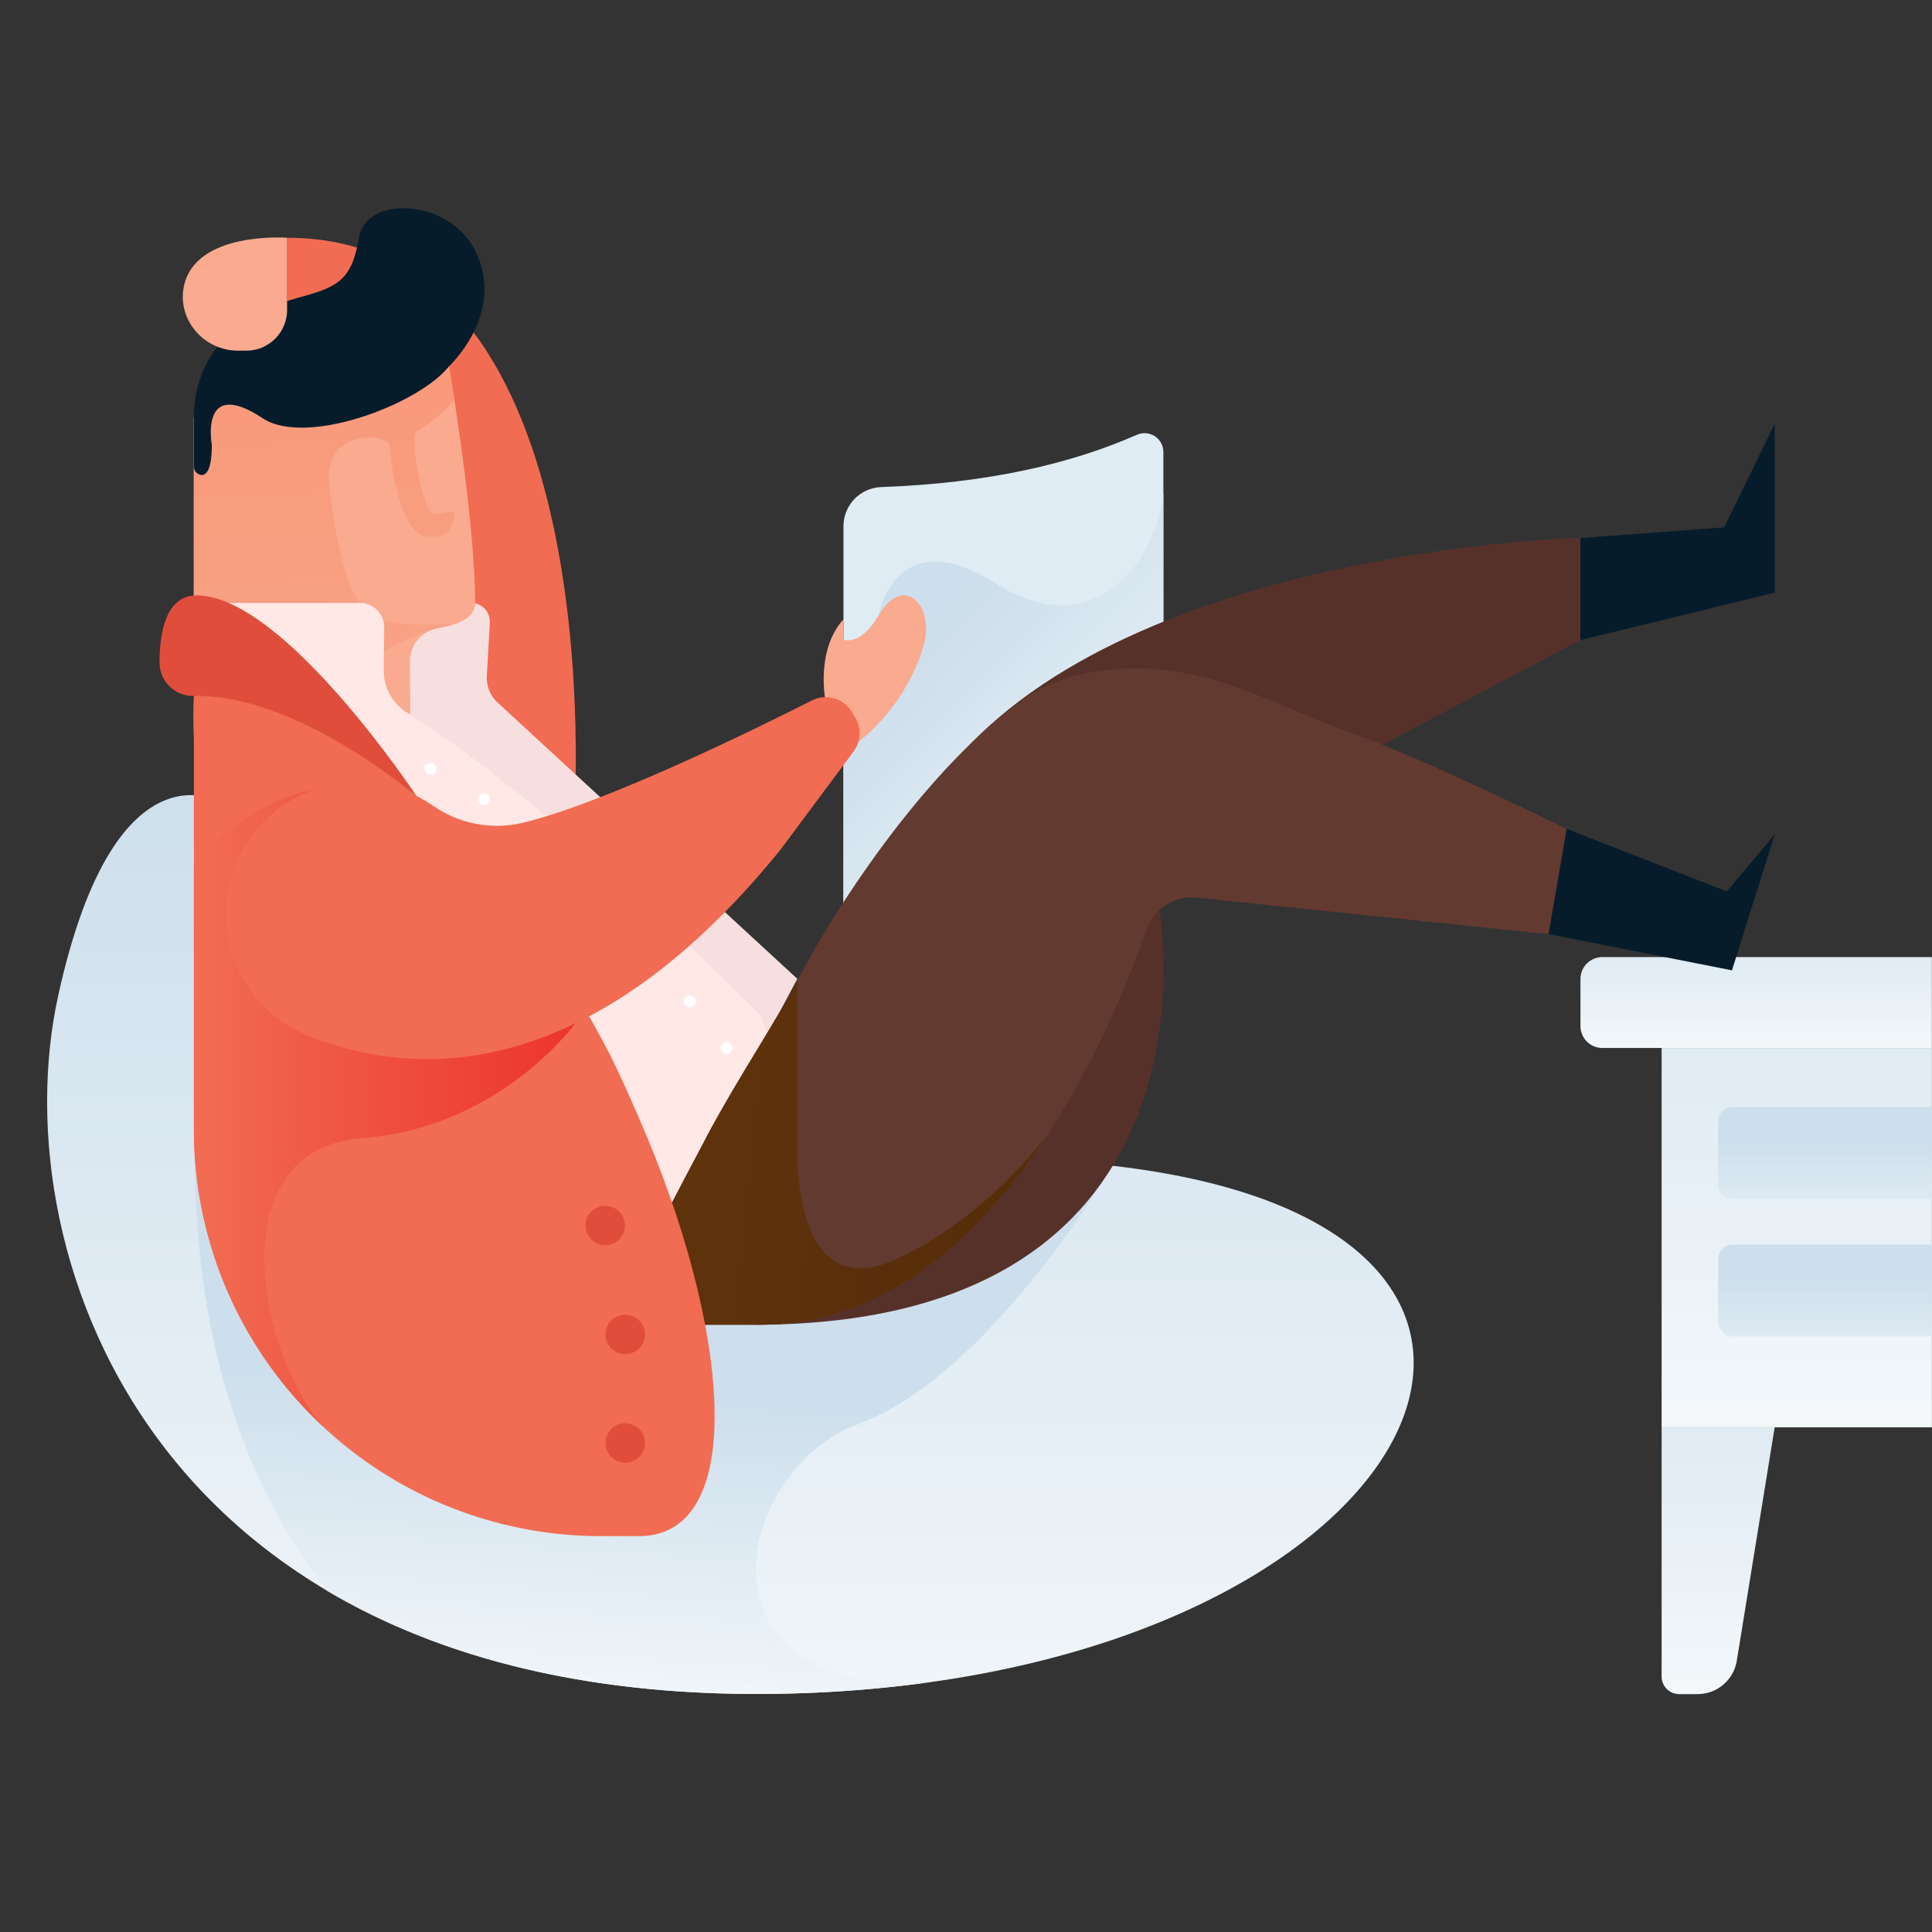 <svg xmlns="http://www.w3.org/2000/svg" xmlns:xlink="http://www.w3.org/1999/xlink" width="500" height="500" version="1.2" viewBox="0 0 375 375"><rect x="0" y="0" width="375" height="375" fill="#333333" stroke="none"/><defs><clipPath id="clip1"><path d="M 306 185 L 375 185 L 375 204 L 306 204 Z M 306 185"/></clipPath><clipPath id="clip2"><path d="M 311.008 185.77 L 374.977 185.77 L 374.977 203.41 L 311.008 203.41 C 310.73 203.41 310.453 203.383 310.18 203.328 C 309.91 203.273 309.645 203.191 309.387 203.086 C 309.129 202.98 308.883 202.852 308.652 202.695 C 308.422 202.539 308.207 202.363 308.008 202.168 C 307.812 201.973 307.637 201.758 307.48 201.527 C 307.328 201.293 307.195 201.051 307.09 200.793 C 306.984 200.535 306.902 200.27 306.848 199.996 C 306.793 199.723 306.766 199.449 306.766 199.172 L 306.766 190.016 C 306.766 189.738 306.793 189.461 306.848 189.188 C 306.902 188.914 306.98 188.648 307.086 188.391 C 307.195 188.133 307.324 187.887 307.48 187.656 C 307.633 187.426 307.809 187.211 308.008 187.012 C 308.203 186.816 308.418 186.641 308.648 186.484 C 308.883 186.328 309.125 186.199 309.383 186.09 C 309.641 185.984 309.906 185.906 310.18 185.852 C 310.453 185.797 310.73 185.77 311.008 185.77 Z M 311.008 185.77"/></clipPath><linearGradient id="linear0" x1="430.35" x2="430.35" y1="305.93" y2="284.54" gradientTransform="matrix(0.825,0,0,0.825,-14.277,-48.903)" gradientUnits="userSpaceOnUse"><stop offset="0" style="stop-color:#f3f7fa;stop-opacity:1"/><stop offset=".031" style="stop-color:#f3f7fa;stop-opacity:1"/><stop offset=".063" style="stop-color:#f2f7fa;stop-opacity:1"/><stop offset=".094" style="stop-color:#f1f6fa;stop-opacity:1"/><stop offset=".125" style="stop-color:#f1f6fa;stop-opacity:1"/><stop offset=".156" style="stop-color:#f0f6f9;stop-opacity:1"/><stop offset=".188" style="stop-color:#f0f5f9;stop-opacity:1"/><stop offset=".219" style="stop-color:#eff5f9;stop-opacity:1"/><stop offset=".25" style="stop-color:#eef4f9;stop-opacity:1"/><stop offset=".281" style="stop-color:#eef4f8;stop-opacity:1"/><stop offset=".313" style="stop-color:#edf4f8;stop-opacity:1"/><stop offset=".344" style="stop-color:#ecf3f8;stop-opacity:1"/><stop offset=".375" style="stop-color:#ecf3f8;stop-opacity:1"/><stop offset=".406" style="stop-color:#ebf2f7;stop-opacity:1"/><stop offset=".438" style="stop-color:#ebf2f7;stop-opacity:1"/><stop offset=".469" style="stop-color:#eaf2f7;stop-opacity:1"/><stop offset=".5" style="stop-color:#e9f1f7;stop-opacity:1"/><stop offset=".531" style="stop-color:#e9f1f6;stop-opacity:1"/><stop offset=".563" style="stop-color:#e8f0f6;stop-opacity:1"/><stop offset=".594" style="stop-color:#e7f0f6;stop-opacity:1"/><stop offset=".625" style="stop-color:#e7f0f6;stop-opacity:1"/><stop offset=".656" style="stop-color:#e6eff5;stop-opacity:1"/><stop offset=".688" style="stop-color:#e5eff5;stop-opacity:1"/><stop offset=".719" style="stop-color:#e5eef5;stop-opacity:1"/><stop offset=".75" style="stop-color:#e4eef5;stop-opacity:1"/><stop offset=".781" style="stop-color:#e4eef5;stop-opacity:1"/><stop offset=".813" style="stop-color:#e3edf4;stop-opacity:1"/><stop offset=".844" style="stop-color:#e2edf4;stop-opacity:1"/><stop offset=".875" style="stop-color:#e2ecf4;stop-opacity:1"/><stop offset=".906" style="stop-color:#e1ecf4;stop-opacity:1"/><stop offset=".938" style="stop-color:#e0ebf3;stop-opacity:1"/><stop offset=".969" style="stop-color:#e0ebf3;stop-opacity:1"/><stop offset="1" style="stop-color:#dfebf3;stop-opacity:1"/></linearGradient><clipPath id="clip3"><path d="M 9 154 L 275 154 L 275 329 L 9 329 Z M 9 154"/></clipPath><clipPath id="clip4"><path d="M 43.84 156.168 C 43.84 156.168 22.621 141.828 11.305 193.207 C -0.008 244.59 31.113 331.828 153.25 328.719 C 275.391 325.609 320.699 238.223 215.973 226.281"/></clipPath><linearGradient id="linear1" x1="189.06" x2="189.06" y1="461.64" y2="231.26" gradientTransform="matrix(0.825,0,0,0.825,-14.277,-48.903)" gradientUnits="userSpaceOnUse"><stop offset="0" style="stop-color:#f0f5f9;stop-opacity:1"/><stop offset=".016" style="stop-color:#eff5f9;stop-opacity:1"/><stop offset=".031" style="stop-color:#eff5f9;stop-opacity:1"/><stop offset=".047" style="stop-color:#eef4f9;stop-opacity:1"/><stop offset=".063" style="stop-color:#eef4f8;stop-opacity:1"/><stop offset=".078" style="stop-color:#edf4f8;stop-opacity:1"/><stop offset=".094" style="stop-color:#edf3f8;stop-opacity:1"/><stop offset=".109" style="stop-color:#ecf3f8;stop-opacity:1"/><stop offset=".125" style="stop-color:#ebf3f8;stop-opacity:1"/><stop offset=".141" style="stop-color:#ebf2f7;stop-opacity:1"/><stop offset=".156" style="stop-color:#eaf2f7;stop-opacity:1"/><stop offset=".172" style="stop-color:#eaf1f7;stop-opacity:1"/><stop offset=".188" style="stop-color:#e9f1f7;stop-opacity:1"/><stop offset=".203" style="stop-color:#e9f1f6;stop-opacity:1"/><stop offset=".219" style="stop-color:#e8f0f6;stop-opacity:1"/><stop offset=".234" style="stop-color:#e7f0f6;stop-opacity:1"/><stop offset=".25" style="stop-color:#e7f0f6;stop-opacity:1"/><stop offset=".266" style="stop-color:#e6eff6;stop-opacity:1"/><stop offset=".281" style="stop-color:#e6eff5;stop-opacity:1"/><stop offset=".297" style="stop-color:#e5eef5;stop-opacity:1"/><stop offset=".313" style="stop-color:#e5eef5;stop-opacity:1"/><stop offset=".328" style="stop-color:#e4eef5;stop-opacity:1"/><stop offset=".344" style="stop-color:#e3edf4;stop-opacity:1"/><stop offset=".359" style="stop-color:#e3edf4;stop-opacity:1"/><stop offset=".375" style="stop-color:#e2edf4;stop-opacity:1"/><stop offset=".391" style="stop-color:#e2ecf4;stop-opacity:1"/><stop offset=".406" style="stop-color:#e1ecf4;stop-opacity:1"/><stop offset=".422" style="stop-color:#e1ecf3;stop-opacity:1"/><stop offset=".438" style="stop-color:#e0ebf3;stop-opacity:1"/><stop offset=".453" style="stop-color:#dfebf3;stop-opacity:1"/><stop offset=".469" style="stop-color:#dfeaf3;stop-opacity:1"/><stop offset=".484" style="stop-color:#deeaf2;stop-opacity:1"/><stop offset=".5" style="stop-color:#deeaf2;stop-opacity:1"/><stop offset=".516" style="stop-color:#dde9f2;stop-opacity:1"/><stop offset=".531" style="stop-color:#dde9f2;stop-opacity:1"/><stop offset=".547" style="stop-color:#dce9f2;stop-opacity:1"/><stop offset=".563" style="stop-color:#dbe8f1;stop-opacity:1"/><stop offset=".578" style="stop-color:#dbe8f1;stop-opacity:1"/><stop offset=".594" style="stop-color:#dae8f1;stop-opacity:1"/><stop offset=".609" style="stop-color:#dae7f1;stop-opacity:1"/><stop offset=".625" style="stop-color:#d9e7f0;stop-opacity:1"/><stop offset=".641" style="stop-color:#d8e6f0;stop-opacity:1"/><stop offset=".656" style="stop-color:#d8e6f0;stop-opacity:1"/><stop offset=".672" style="stop-color:#d7e6f0;stop-opacity:1"/><stop offset=".688" style="stop-color:#d7e5f0;stop-opacity:1"/><stop offset=".703" style="stop-color:#d6e5ef;stop-opacity:1"/><stop offset=".719" style="stop-color:#d6e5ef;stop-opacity:1"/><stop offset=".734" style="stop-color:#d5e4ef;stop-opacity:1"/><stop offset=".75" style="stop-color:#d4e4ef;stop-opacity:1"/><stop offset=".766" style="stop-color:#d4e4ef;stop-opacity:1"/><stop offset=".781" style="stop-color:#d3e3ee;stop-opacity:1"/><stop offset=".797" style="stop-color:#d3e3ee;stop-opacity:1"/><stop offset=".813" style="stop-color:#d2e2ee;stop-opacity:1"/><stop offset=".828" style="stop-color:#d2e2ee;stop-opacity:1"/><stop offset=".844" style="stop-color:#d1e2ed;stop-opacity:1"/><stop offset=".859" style="stop-color:#d0e1ed;stop-opacity:1"/><stop offset=".875" style="stop-color:#d0e1ed;stop-opacity:1"/><stop offset=".891" style="stop-color:#cfe1ed;stop-opacity:1"/><stop offset=".906" style="stop-color:#cfe0ed;stop-opacity:1"/><stop offset=".922" style="stop-color:#cee0ec;stop-opacity:1"/><stop offset=".938" style="stop-color:#cedfec;stop-opacity:1"/><stop offset="1" style="stop-color:#cddfec;stop-opacity:1"/></linearGradient><clipPath id="clip5"><path d="M 37 224 L 215 224 L 215 329 L 37 329 Z M 37 224"/></clipPath><clipPath id="clip6"><path d="M 166.859 276.258 C 191.113 267.41 214.23 228.961 214.23 228.961 L 37.789 224.168 C 37.84 262.816 48.824 289.875 63.512 308.793 C 85.441 321.75 114.836 329.703 153.242 328.719 C 162.113 328.504 170.949 327.801 179.742 326.617 C 133.125 328.703 142.598 285.117 166.859 276.258 Z M 166.859 276.258"/></clipPath><linearGradient id="linear2" x1="161.269" x2="170.653" y1="465.57" y2="324.055" gradientTransform="matrix(0.825,0,0,0.825,-14.277,-48.903)" gradientUnits="userSpaceOnUse"><stop offset="0" style="stop-color:#f4f8fb;stop-opacity:1"/><stop offset=".008" style="stop-color:#f4f8fb;stop-opacity:1"/><stop offset=".016" style="stop-color:#f3f7fa;stop-opacity:1"/><stop offset=".023" style="stop-color:#f2f7fa;stop-opacity:1"/><stop offset=".031" style="stop-color:#f2f7fa;stop-opacity:1"/><stop offset=".039" style="stop-color:#f1f6fa;stop-opacity:1"/><stop offset=".047" style="stop-color:#f1f6fa;stop-opacity:1"/><stop offset=".055" style="stop-color:#f0f6f9;stop-opacity:1"/><stop offset=".063" style="stop-color:#f0f5f9;stop-opacity:1"/><stop offset=".07" style="stop-color:#eff5f9;stop-opacity:1"/><stop offset=".078" style="stop-color:#eff5f9;stop-opacity:1"/><stop offset=".086" style="stop-color:#eef4f9;stop-opacity:1"/><stop offset=".094" style="stop-color:#edf4f8;stop-opacity:1"/><stop offset=".1" style="stop-color:#edf3f8;stop-opacity:1"/><stop offset=".102" style="stop-color:#edf3f8;stop-opacity:1"/><stop offset=".109" style="stop-color:#ecf3f8;stop-opacity:1"/><stop offset=".117" style="stop-color:#ecf3f8;stop-opacity:1"/><stop offset=".125" style="stop-color:#ebf2f7;stop-opacity:1"/><stop offset=".133" style="stop-color:#ebf2f7;stop-opacity:1"/><stop offset=".141" style="stop-color:#eaf2f7;stop-opacity:1"/><stop offset=".148" style="stop-color:#eaf1f7;stop-opacity:1"/><stop offset=".156" style="stop-color:#e9f1f7;stop-opacity:1"/><stop offset=".164" style="stop-color:#e9f1f6;stop-opacity:1"/><stop offset=".172" style="stop-color:#e8f0f6;stop-opacity:1"/><stop offset=".18" style="stop-color:#e7f0f6;stop-opacity:1"/><stop offset=".188" style="stop-color:#e7f0f6;stop-opacity:1"/><stop offset=".195" style="stop-color:#e6eff6;stop-opacity:1"/><stop offset=".203" style="stop-color:#e6eff5;stop-opacity:1"/><stop offset=".211" style="stop-color:#e5eff5;stop-opacity:1"/><stop offset=".219" style="stop-color:#e5eef5;stop-opacity:1"/><stop offset=".227" style="stop-color:#e4eef5;stop-opacity:1"/><stop offset=".234" style="stop-color:#e4edf4;stop-opacity:1"/><stop offset=".242" style="stop-color:#e3edf4;stop-opacity:1"/><stop offset=".25" style="stop-color:#e2edf4;stop-opacity:1"/><stop offset=".258" style="stop-color:#e2ecf4;stop-opacity:1"/><stop offset=".266" style="stop-color:#e1ecf4;stop-opacity:1"/><stop offset=".273" style="stop-color:#e1ecf3;stop-opacity:1"/><stop offset=".281" style="stop-color:#e0ebf3;stop-opacity:1"/><stop offset=".289" style="stop-color:#e0ebf3;stop-opacity:1"/><stop offset=".297" style="stop-color:#dfebf3;stop-opacity:1"/><stop offset=".305" style="stop-color:#dfeaf3;stop-opacity:1"/><stop offset=".313" style="stop-color:#deeaf2;stop-opacity:1"/><stop offset=".32" style="stop-color:#ddeaf2;stop-opacity:1"/><stop offset=".328" style="stop-color:#dde9f2;stop-opacity:1"/><stop offset=".336" style="stop-color:#dce9f2;stop-opacity:1"/><stop offset=".344" style="stop-color:#dce9f2;stop-opacity:1"/><stop offset=".352" style="stop-color:#dbe8f1;stop-opacity:1"/><stop offset=".359" style="stop-color:#dbe8f1;stop-opacity:1"/><stop offset=".367" style="stop-color:#dae7f1;stop-opacity:1"/><stop offset=".375" style="stop-color:#dae7f1;stop-opacity:1"/><stop offset=".383" style="stop-color:#d9e7f0;stop-opacity:1"/><stop offset=".391" style="stop-color:#d8e6f0;stop-opacity:1"/><stop offset=".398" style="stop-color:#d8e6f0;stop-opacity:1"/><stop offset=".406" style="stop-color:#d7e6f0;stop-opacity:1"/><stop offset=".414" style="stop-color:#d7e5f0;stop-opacity:1"/><stop offset=".422" style="stop-color:#d6e5ef;stop-opacity:1"/><stop offset=".43" style="stop-color:#d6e5ef;stop-opacity:1"/><stop offset=".438" style="stop-color:#d5e4ef;stop-opacity:1"/><stop offset=".445" style="stop-color:#d5e4ef;stop-opacity:1"/><stop offset=".453" style="stop-color:#d4e4ef;stop-opacity:1"/><stop offset=".461" style="stop-color:#d3e3ee;stop-opacity:1"/><stop offset=".469" style="stop-color:#d3e3ee;stop-opacity:1"/><stop offset=".477" style="stop-color:#d2e2ee;stop-opacity:1"/><stop offset=".484" style="stop-color:#d2e2ee;stop-opacity:1"/><stop offset=".492" style="stop-color:#d1e2ed;stop-opacity:1"/><stop offset=".5" style="stop-color:#d1e1ed;stop-opacity:1"/><stop offset=".508" style="stop-color:#d0e1ed;stop-opacity:1"/><stop offset=".516" style="stop-color:#d0e1ed;stop-opacity:1"/><stop offset=".523" style="stop-color:#cfe0ed;stop-opacity:1"/><stop offset=".531" style="stop-color:#cee0ec;stop-opacity:1"/><stop offset=".539" style="stop-color:#cee0ec;stop-opacity:1"/><stop offset=".547" style="stop-color:#cddfec;stop-opacity:1"/><stop offset=".563" style="stop-color:#cddfec;stop-opacity:1"/><stop offset=".625" style="stop-color:#cddfec;stop-opacity:1"/><stop offset=".75" style="stop-color:#cddfec;stop-opacity:1"/><stop offset=".9" style="stop-color:#cddfec;stop-opacity:1"/><stop offset="1" style="stop-color:#cddfec;stop-opacity:1"/></linearGradient><clipPath id="clip7"><path d="M 163 95 L 226 95 L 226 186 L 163 186 Z M 163 95"/></clipPath><clipPath id="clip8"><path d="M 163.715 131.301 L 163.715 185.734 L 185.328 180.375 L 225.809 156.59 L 225.809 95.559 C 224.332 110.074 211.383 124.777 193.68 113.473 C 173.742 100.73 170.574 119.336 170.574 119.336 Z M 163.715 131.301"/></clipPath><linearGradient id="linear3" x1="300" x2="206.561" y1="275.132" y2="184.568" gradientTransform="matrix(0.825,0,0,0.825,-14.277,-48.903)" gradientUnits="userSpaceOnUse"><stop offset="0" style="stop-color:#f8fbfc;stop-opacity:1"/><stop offset=".016" style="stop-color:#f8fafc;stop-opacity:1"/><stop offset=".031" style="stop-color:#f7fafc;stop-opacity:1"/><stop offset=".047" style="stop-color:#f6f9fb;stop-opacity:1"/><stop offset=".063" style="stop-color:#f5f8fb;stop-opacity:1"/><stop offset=".078" style="stop-color:#f4f8fb;stop-opacity:1"/><stop offset=".094" style="stop-color:#f3f7fa;stop-opacity:1"/><stop offset=".109" style="stop-color:#f2f6fa;stop-opacity:1"/><stop offset=".125" style="stop-color:#f1f6fa;stop-opacity:1"/><stop offset=".141" style="stop-color:#f0f5f9;stop-opacity:1"/><stop offset=".156" style="stop-color:#eff5f9;stop-opacity:1"/><stop offset=".172" style="stop-color:#eef4f8;stop-opacity:1"/><stop offset=".188" style="stop-color:#edf3f8;stop-opacity:1"/><stop offset=".203" style="stop-color:#ecf3f8;stop-opacity:1"/><stop offset=".219" style="stop-color:#ebf2f7;stop-opacity:1"/><stop offset=".234" style="stop-color:#eaf2f7;stop-opacity:1"/><stop offset=".25" style="stop-color:#e9f1f7;stop-opacity:1"/><stop offset=".266" style="stop-color:#e8f0f6;stop-opacity:1"/><stop offset=".281" style="stop-color:#e7f0f6;stop-opacity:1"/><stop offset=".297" style="stop-color:#e6eff5;stop-opacity:1"/><stop offset=".313" style="stop-color:#e5eef5;stop-opacity:1"/><stop offset=".328" style="stop-color:#e4eef5;stop-opacity:1"/><stop offset=".344" style="stop-color:#e3edf4;stop-opacity:1"/><stop offset=".359" style="stop-color:#e2edf4;stop-opacity:1"/><stop offset=".375" style="stop-color:#e1ecf4;stop-opacity:1"/><stop offset=".391" style="stop-color:#e0ebf3;stop-opacity:1"/><stop offset=".406" style="stop-color:#dfebf3;stop-opacity:1"/><stop offset=".415" style="stop-color:#deeaf2;stop-opacity:1"/><stop offset=".422" style="stop-color:#deeaf2;stop-opacity:1"/><stop offset=".438" style="stop-color:#dde9f2;stop-opacity:1"/><stop offset=".453" style="stop-color:#dce9f2;stop-opacity:1"/><stop offset=".469" style="stop-color:#dbe8f1;stop-opacity:1"/><stop offset=".484" style="stop-color:#dae8f1;stop-opacity:1"/><stop offset=".5" style="stop-color:#d9e7f1;stop-opacity:1"/><stop offset=".516" style="stop-color:#d8e6f0;stop-opacity:1"/><stop offset=".531" style="stop-color:#d7e6f0;stop-opacity:1"/><stop offset=".547" style="stop-color:#d6e5ef;stop-opacity:1"/><stop offset=".563" style="stop-color:#d5e4ef;stop-opacity:1"/><stop offset=".578" style="stop-color:#d4e4ef;stop-opacity:1"/><stop offset=".585" style="stop-color:#d3e3ee;stop-opacity:1"/><stop offset=".594" style="stop-color:#d3e3ee;stop-opacity:1"/><stop offset=".609" style="stop-color:#d2e3ee;stop-opacity:1"/><stop offset=".625" style="stop-color:#d1e2ee;stop-opacity:1"/><stop offset=".641" style="stop-color:#d0e1ed;stop-opacity:1"/><stop offset=".656" style="stop-color:#d0e1ed;stop-opacity:1"/><stop offset=".672" style="stop-color:#cfe0ec;stop-opacity:1"/><stop offset=".688" style="stop-color:#cedfec;stop-opacity:1"/><stop offset=".75" style="stop-color:#cddfec;stop-opacity:1"/><stop offset="1" style="stop-color:#cddfec;stop-opacity:1"/></linearGradient><clipPath id="clip9"><path d="M 37 67 L 90 67 L 90 134 L 37 134 Z M 37 67"/></clipPath><clipPath id="clip10"><path d="M 80.965 83.617 C 83.336 82.609 86.422 79.559 88.203 77.652 C 87.578 73.531 87 70.023 86.602 67.664 L 80.965 70.141 L 58.348 73.16 L 41.734 77.176 C 39.141 79.469 37.605 81.066 37.605 81.066 L 37.605 116.969 C 37.605 116.969 47.148 119.07 58.238 120.648 C 58.402 123.5 58.734 127.062 58.504 128.227 C 58.488 129.188 58.641 130.117 58.965 131.023 L 64.949 132.836 C 64.949 132.836 70.445 135.227 71.953 129.734 C 72.863 126.438 78.805 123.961 83.426 122.422 C 83.953 122.176 84.504 122.008 85.078 121.91 C 87.363 121.234 89.02 120.871 89.02 120.871 C 89.02 120.871 79.234 122.164 73.199 120.043 C 67.168 117.926 65.008 103.293 63.91 94.305 C 62.523 83.004 75.34 84.012 75.594 86.52 C 75.852 89.027 77.246 103.699 83.145 104.176 C 87.141 104.508 87.652 102.215 88.188 100.211 C 88.723 98.207 85.391 100.457 83.758 99.449 C 82.121 98.445 79.227 84.359 80.965 83.617 Z M 80.965 83.617"/></clipPath><linearGradient id="linear4" x1="95.655" x2="91.868" y1="224.582" y2="140.041" gradientTransform="matrix(0.825,0,0,0.825,-14.277,-48.903)" gradientUnits="userSpaceOnUse"><stop offset="0" style="stop-color:#f8a386;stop-opacity:1"/><stop offset=".033" style="stop-color:#f8a285;stop-opacity:1"/><stop offset=".063" style="stop-color:#f8a285;stop-opacity:1"/><stop offset=".125" style="stop-color:#f8a284;stop-opacity:1"/><stop offset=".188" style="stop-color:#f8a184;stop-opacity:1"/><stop offset=".25" style="stop-color:#f8a083;stop-opacity:1"/><stop offset=".313" style="stop-color:#f8a082;stop-opacity:1"/><stop offset=".375" style="stop-color:#f89f81;stop-opacity:1"/><stop offset=".438" style="stop-color:#f89e80;stop-opacity:1"/><stop offset=".5" style="stop-color:#f89e7f;stop-opacity:1"/><stop offset=".563" style="stop-color:#f89d7e;stop-opacity:1"/><stop offset=".625" style="stop-color:#f89c7d;stop-opacity:1"/><stop offset=".688" style="stop-color:#f89c7d;stop-opacity:1"/><stop offset=".75" style="stop-color:#f89b7c;stop-opacity:1"/><stop offset=".813" style="stop-color:#f89a7b;stop-opacity:1"/><stop offset=".875" style="stop-color:#f89a7a;stop-opacity:1"/><stop offset=".938" style="stop-color:#f89979;stop-opacity:1"/><stop offset=".967" style="stop-color:#f89878;stop-opacity:1"/><stop offset="1" style="stop-color:#f89878;stop-opacity:1"/></linearGradient><clipPath id="clip11"><path d="M 118 190 L 204 190 L 204 258 L 118 258 Z M 118 190"/></clipPath><clipPath id="clip12"><path d="M 174.387 244.199 C 152.812 254.504 154.746 220.984 154.746 220.984 L 154.746 190.32 C 154.398 190.957 154.059 191.598 153.73 192.234 L 153.73 192.316 C 147.699 202.863 141.285 212.547 136.293 222.297 C 127.328 239.129 120.754 252.348 118.434 257.133 L 147.566 257.133 C 172.324 257.133 190.621 239.574 203.156 220.523 C 197.055 228.152 187.383 238 174.387 244.199 Z M 174.387 244.199"/></clipPath><linearGradient id="linear5" x1="266.638" x2="157.082" y1="338.794" y2="328.043" gradientTransform="matrix(0.825,0,0,0.825,-14.277,-48.903)" gradientUnits="userSpaceOnUse"><stop offset="0" style="stop-color:#552d0a;stop-opacity:1"/><stop offset=".063" style="stop-color:#552d0a;stop-opacity:1"/><stop offset=".072" style="stop-color:#562e0a;stop-opacity:1"/><stop offset=".125" style="stop-color:#562e0a;stop-opacity:1"/><stop offset=".188" style="stop-color:#572e0a;stop-opacity:1"/><stop offset=".25" style="stop-color:#582f0a;stop-opacity:1"/><stop offset=".313" style="stop-color:#592f0a;stop-opacity:1"/><stop offset=".375" style="stop-color:#592f0b;stop-opacity:1"/><stop offset=".438" style="stop-color:#5a300b;stop-opacity:1"/><stop offset=".5" style="stop-color:#5b300b;stop-opacity:1"/><stop offset=".563" style="stop-color:#5c310b;stop-opacity:1"/><stop offset=".625" style="stop-color:#5d310b;stop-opacity:1"/><stop offset=".688" style="stop-color:#5e320b;stop-opacity:1"/><stop offset=".75" style="stop-color:#5e320b;stop-opacity:1"/><stop offset=".813" style="stop-color:#5f330b;stop-opacity:1"/><stop offset=".875" style="stop-color:#60330b;stop-opacity:1"/><stop offset=".928" style="stop-color:#61330b;stop-opacity:1"/><stop offset=".938" style="stop-color:#61340b;stop-opacity:1"/><stop offset="1" style="stop-color:#62340b;stop-opacity:1"/></linearGradient><clipPath id="clip13"><path d="M 37 152 L 114 152 L 114 278 L 37 278 Z M 37 152"/></clipPath><clipPath id="clip14"><path d="M 113.641 196.043 L 80.965 154.699 C 65.008 148.449 47.371 155.277 37.633 168.211 L 37.633 219.234 C 37.629 221.941 37.766 224.641 38.043 227.332 C 38.32 230.023 38.734 232.691 39.285 235.34 C 39.836 237.992 40.523 240.605 41.344 243.184 C 42.164 245.762 43.117 248.289 44.199 250.77 C 45.281 253.25 46.488 255.668 47.82 258.023 C 49.152 260.379 50.602 262.66 52.168 264.863 C 53.734 267.07 55.41 269.191 57.195 271.227 C 58.98 273.258 60.867 275.195 62.852 277.035 C 49.441 261.637 43.047 223.086 70.047 220.953 C 99.055 218.734 113.641 196.043 113.641 196.043 Z M 113.641 196.043"/></clipPath><linearGradient id="linear6" x1="62.897" x2="155" y1="319.59" y2="319.59" gradientTransform="matrix(0.825,0,0,0.825,-14.277,-48.903)" gradientUnits="userSpaceOnUse"><stop offset="0" style="stop-color:#f16c52;stop-opacity:1"/><stop offset=".016" style="stop-color:#f16c52;stop-opacity:1"/><stop offset=".031" style="stop-color:#f16b51;stop-opacity:1"/><stop offset=".047" style="stop-color:#f16a51;stop-opacity:1"/><stop offset=".063" style="stop-color:#f16950;stop-opacity:1"/><stop offset=".078" style="stop-color:#f1684f;stop-opacity:1"/><stop offset=".094" style="stop-color:#f1674f;stop-opacity:1"/><stop offset=".109" style="stop-color:#f1664e;stop-opacity:1"/><stop offset=".125" style="stop-color:#f0654d;stop-opacity:1"/><stop offset=".141" style="stop-color:#f0644d;stop-opacity:1"/><stop offset=".156" style="stop-color:#f0634c;stop-opacity:1"/><stop offset=".172" style="stop-color:#f0624c;stop-opacity:1"/><stop offset=".188" style="stop-color:#f0614b;stop-opacity:1"/><stop offset=".203" style="stop-color:#f0604a;stop-opacity:1"/><stop offset=".219" style="stop-color:#f05f4a;stop-opacity:1"/><stop offset=".234" style="stop-color:#f05e49;stop-opacity:1"/><stop offset=".25" style="stop-color:#f05d49;stop-opacity:1"/><stop offset=".266" style="stop-color:#f05c48;stop-opacity:1"/><stop offset=".281" style="stop-color:#f05b47;stop-opacity:1"/><stop offset=".297" style="stop-color:#f05a47;stop-opacity:1"/><stop offset=".313" style="stop-color:#f05a46;stop-opacity:1"/><stop offset=".328" style="stop-color:#f05946;stop-opacity:1"/><stop offset=".344" style="stop-color:#ef5845;stop-opacity:1"/><stop offset=".359" style="stop-color:#ef5744;stop-opacity:1"/><stop offset=".375" style="stop-color:#ef5644;stop-opacity:1"/><stop offset=".391" style="stop-color:#ef5543;stop-opacity:1"/><stop offset=".406" style="stop-color:#ef5442;stop-opacity:1"/><stop offset=".422" style="stop-color:#ef5342;stop-opacity:1"/><stop offset=".438" style="stop-color:#ef5241;stop-opacity:1"/><stop offset=".453" style="stop-color:#ef5141;stop-opacity:1"/><stop offset=".469" style="stop-color:#ef5040;stop-opacity:1"/><stop offset=".484" style="stop-color:#ef4f3f;stop-opacity:1"/><stop offset=".5" style="stop-color:#ef4e3f;stop-opacity:1"/><stop offset=".516" style="stop-color:#ef4d3e;stop-opacity:1"/><stop offset=".531" style="stop-color:#ef4d3e;stop-opacity:1"/><stop offset=".547" style="stop-color:#ee4c3d;stop-opacity:1"/><stop offset=".563" style="stop-color:#ee4b3d;stop-opacity:1"/><stop offset=".578" style="stop-color:#ee4a3c;stop-opacity:1"/><stop offset=".594" style="stop-color:#ee493c;stop-opacity:1"/><stop offset=".609" style="stop-color:#ee483b;stop-opacity:1"/><stop offset=".625" style="stop-color:#ee483a;stop-opacity:1"/><stop offset=".641" style="stop-color:#ee473a;stop-opacity:1"/><stop offset=".656" style="stop-color:#ee4639;stop-opacity:1"/><stop offset=".672" style="stop-color:#ee4539;stop-opacity:1"/><stop offset=".688" style="stop-color:#ee4438;stop-opacity:1"/><stop offset=".703" style="stop-color:#ee4338;stop-opacity:1"/><stop offset=".719" style="stop-color:#ee4337;stop-opacity:1"/><stop offset=".734" style="stop-color:#ed4237;stop-opacity:1"/><stop offset=".75" style="stop-color:#ed4136;stop-opacity:1"/><stop offset=".766" style="stop-color:#ed4035;stop-opacity:1"/><stop offset=".781" style="stop-color:#ed3f35;stop-opacity:1"/><stop offset=".797" style="stop-color:#ed3e34;stop-opacity:1"/><stop offset=".813" style="stop-color:#ed3e34;stop-opacity:1"/><stop offset=".828" style="stop-color:#ed3d33;stop-opacity:1"/><stop offset=".844" style="stop-color:#ed3c33;stop-opacity:1"/><stop offset=".859" style="stop-color:#ed3b32;stop-opacity:1"/><stop offset=".875" style="stop-color:#ed3a32;stop-opacity:1"/><stop offset=".891" style="stop-color:#ed3931;stop-opacity:1"/><stop offset=".906" style="stop-color:#ec3830;stop-opacity:1"/><stop offset=".922" style="stop-color:#ec3830;stop-opacity:1"/><stop offset=".938" style="stop-color:#ec372f;stop-opacity:1"/><stop offset=".953" style="stop-color:#ec362f;stop-opacity:1"/><stop offset=".969" style="stop-color:#ec352e;stop-opacity:1"/><stop offset=".984" style="stop-color:#ec342e;stop-opacity:1"/><stop offset="1" style="stop-color:#ec332d;stop-opacity:1"/></linearGradient><clipPath id="clip15"><path d="M 322.52 203.41 L 374.984 203.41 L 374.984 277.043 L 322.52 277.043 Z M 322.52 203.41"/></clipPath><linearGradient id="linear7" x1="439.89" x2="439.89" y1="395.21" y2="305.93" gradientTransform="matrix(0.825,0,0,0.825,-14.277,-48.903)" gradientUnits="userSpaceOnUse"><stop offset="0" style="stop-color:#f3f7fa;stop-opacity:1"/><stop offset=".031" style="stop-color:#f3f7fa;stop-opacity:1"/><stop offset=".063" style="stop-color:#f2f7fa;stop-opacity:1"/><stop offset=".094" style="stop-color:#f1f6fa;stop-opacity:1"/><stop offset=".125" style="stop-color:#f1f6fa;stop-opacity:1"/><stop offset=".156" style="stop-color:#f0f6f9;stop-opacity:1"/><stop offset=".188" style="stop-color:#f0f5f9;stop-opacity:1"/><stop offset=".219" style="stop-color:#eff5f9;stop-opacity:1"/><stop offset=".25" style="stop-color:#eef4f9;stop-opacity:1"/><stop offset=".281" style="stop-color:#eef4f8;stop-opacity:1"/><stop offset=".313" style="stop-color:#edf4f8;stop-opacity:1"/><stop offset=".344" style="stop-color:#ecf3f8;stop-opacity:1"/><stop offset=".375" style="stop-color:#ecf3f8;stop-opacity:1"/><stop offset=".406" style="stop-color:#ebf2f7;stop-opacity:1"/><stop offset=".438" style="stop-color:#ebf2f7;stop-opacity:1"/><stop offset=".469" style="stop-color:#eaf2f7;stop-opacity:1"/><stop offset=".5" style="stop-color:#e9f1f7;stop-opacity:1"/><stop offset=".531" style="stop-color:#e9f1f6;stop-opacity:1"/><stop offset=".563" style="stop-color:#e8f0f6;stop-opacity:1"/><stop offset=".594" style="stop-color:#e7f0f6;stop-opacity:1"/><stop offset=".625" style="stop-color:#e7f0f6;stop-opacity:1"/><stop offset=".656" style="stop-color:#e6eff5;stop-opacity:1"/><stop offset=".688" style="stop-color:#e5eff5;stop-opacity:1"/><stop offset=".719" style="stop-color:#e5eef5;stop-opacity:1"/><stop offset=".75" style="stop-color:#e4eef5;stop-opacity:1"/><stop offset=".781" style="stop-color:#e4eef5;stop-opacity:1"/><stop offset=".813" style="stop-color:#e3edf4;stop-opacity:1"/><stop offset=".844" style="stop-color:#e2edf4;stop-opacity:1"/><stop offset=".875" style="stop-color:#e2ecf4;stop-opacity:1"/><stop offset=".906" style="stop-color:#e1ecf4;stop-opacity:1"/><stop offset=".938" style="stop-color:#e0ebf3;stop-opacity:1"/><stop offset=".969" style="stop-color:#e0ebf3;stop-opacity:1"/><stop offset="1" style="stop-color:#dfebf3;stop-opacity:1"/></linearGradient><clipPath id="clip16"><path d="M 322 277 L 345 277 L 345 329 L 322 329 Z M 322 277"/></clipPath><clipPath id="clip17"><path d="M 329.512 328.828 L 325.922 328.828 C 325.469 328.828 325.035 328.742 324.617 328.566 C 324.203 328.395 323.832 328.148 323.516 327.828 C 323.195 327.512 322.949 327.141 322.777 326.723 C 322.605 326.309 322.52 325.871 322.52 325.422 L 322.52 277.035 L 344.465 277.035 L 337.113 322.328 C 337.043 322.777 336.934 323.219 336.781 323.648 C 336.633 324.078 336.449 324.488 336.227 324.887 C 336.004 325.281 335.75 325.656 335.461 326.008 C 335.176 326.359 334.855 326.684 334.512 326.98 C 334.164 327.273 333.797 327.539 333.406 327.77 C 333.012 328 332.602 328.191 332.176 328.352 C 331.75 328.508 331.312 328.625 330.863 328.707 C 330.418 328.785 329.965 328.828 329.512 328.828 Z M 329.512 328.828"/></clipPath><linearGradient id="linear8" x1="421.4" x2="421.4" y1="458" y2="395.2" gradientTransform="matrix(0.825,0,0,0.825,-14.277,-48.903)" gradientUnits="userSpaceOnUse"><stop offset="0" style="stop-color:#f3f7fa;stop-opacity:1"/><stop offset=".031" style="stop-color:#f3f7fa;stop-opacity:1"/><stop offset=".063" style="stop-color:#f2f7fa;stop-opacity:1"/><stop offset=".094" style="stop-color:#f1f6fa;stop-opacity:1"/><stop offset=".125" style="stop-color:#f1f6fa;stop-opacity:1"/><stop offset=".156" style="stop-color:#f0f6f9;stop-opacity:1"/><stop offset=".188" style="stop-color:#f0f5f9;stop-opacity:1"/><stop offset=".219" style="stop-color:#eff5f9;stop-opacity:1"/><stop offset=".25" style="stop-color:#eef4f9;stop-opacity:1"/><stop offset=".281" style="stop-color:#eef4f8;stop-opacity:1"/><stop offset=".313" style="stop-color:#edf4f8;stop-opacity:1"/><stop offset=".344" style="stop-color:#ecf3f8;stop-opacity:1"/><stop offset=".375" style="stop-color:#ecf3f8;stop-opacity:1"/><stop offset=".406" style="stop-color:#ebf2f7;stop-opacity:1"/><stop offset=".438" style="stop-color:#ebf2f7;stop-opacity:1"/><stop offset=".469" style="stop-color:#eaf2f7;stop-opacity:1"/><stop offset=".5" style="stop-color:#e9f1f7;stop-opacity:1"/><stop offset=".531" style="stop-color:#e9f1f6;stop-opacity:1"/><stop offset=".563" style="stop-color:#e8f0f6;stop-opacity:1"/><stop offset=".594" style="stop-color:#e7f0f6;stop-opacity:1"/><stop offset=".625" style="stop-color:#e7f0f6;stop-opacity:1"/><stop offset=".656" style="stop-color:#e6eff5;stop-opacity:1"/><stop offset=".688" style="stop-color:#e5eff5;stop-opacity:1"/><stop offset=".719" style="stop-color:#e5eef5;stop-opacity:1"/><stop offset=".75" style="stop-color:#e4eef5;stop-opacity:1"/><stop offset=".781" style="stop-color:#e4eef5;stop-opacity:1"/><stop offset=".813" style="stop-color:#e3edf4;stop-opacity:1"/><stop offset=".844" style="stop-color:#e2edf4;stop-opacity:1"/><stop offset=".875" style="stop-color:#e2ecf4;stop-opacity:1"/><stop offset=".906" style="stop-color:#e1ecf4;stop-opacity:1"/><stop offset=".938" style="stop-color:#e0ebf3;stop-opacity:1"/><stop offset=".969" style="stop-color:#e0ebf3;stop-opacity:1"/><stop offset="1" style="stop-color:#dfebf3;stop-opacity:1"/></linearGradient><clipPath id="clip18"><path d="M 333 214 L 375 214 L 375 233 L 333 233 Z M 333 214"/></clipPath><clipPath id="clip19"><path d="M 336.277 214.891 L 374.977 214.891 L 374.977 232.711 L 336.277 232.711 C 335.91 232.711 335.555 232.641 335.211 232.5 C 334.871 232.359 334.566 232.156 334.305 231.895 C 334.043 231.633 333.844 231.332 333.703 230.992 C 333.559 230.648 333.488 230.293 333.488 229.926 L 333.488 217.676 C 333.488 217.309 333.559 216.953 333.703 216.609 C 333.844 216.27 334.043 215.969 334.305 215.707 C 334.566 215.445 334.871 215.242 335.211 215.102 C 335.555 214.961 335.91 214.891 336.277 214.891 Z M 336.277 214.891"/></clipPath><linearGradient id="linear9" x1="446.54" x2="446.54" y1="341.46" y2="319.85" gradientTransform="matrix(0.825,0,0,0.825,-14.277,-48.903)" gradientUnits="userSpaceOnUse"><stop offset="0" style="stop-color:#deeaf2;stop-opacity:1"/><stop offset=".031" style="stop-color:#ddeaf2;stop-opacity:1"/><stop offset=".063" style="stop-color:#dde9f2;stop-opacity:1"/><stop offset=".094" style="stop-color:#dce9f1;stop-opacity:1"/><stop offset=".125" style="stop-color:#dbe8f1;stop-opacity:1"/><stop offset=".156" style="stop-color:#dae7f1;stop-opacity:1"/><stop offset=".188" style="stop-color:#d9e7f0;stop-opacity:1"/><stop offset=".219" style="stop-color:#d8e6f0;stop-opacity:1"/><stop offset=".25" style="stop-color:#d7e6f0;stop-opacity:1"/><stop offset=".281" style="stop-color:#d6e5ef;stop-opacity:1"/><stop offset=".313" style="stop-color:#d6e5ef;stop-opacity:1"/><stop offset=".344" style="stop-color:#d5e4ef;stop-opacity:1"/><stop offset=".375" style="stop-color:#d4e3ee;stop-opacity:1"/><stop offset=".406" style="stop-color:#d3e3ee;stop-opacity:1"/><stop offset=".438" style="stop-color:#d2e2ee;stop-opacity:1"/><stop offset=".469" style="stop-color:#d1e2ed;stop-opacity:1"/><stop offset=".5" style="stop-color:#d0e1ed;stop-opacity:1"/><stop offset=".531" style="stop-color:#cfe1ed;stop-opacity:1"/><stop offset=".563" style="stop-color:#cfe0ec;stop-opacity:1"/><stop offset=".594" style="stop-color:#cee0ec;stop-opacity:1"/><stop offset=".625" style="stop-color:#cddfec;stop-opacity:1"/><stop offset=".75" style="stop-color:#cddfec;stop-opacity:1"/><stop offset="1" style="stop-color:#cddfec;stop-opacity:1"/></linearGradient><clipPath id="clip20"><path d="M 333 241 L 375 241 L 375 260 L 333 260 Z M 333 241"/></clipPath><clipPath id="clip21"><path d="M 336.277 241.562 L 374.977 241.562 L 374.977 259.383 L 336.277 259.383 C 335.91 259.383 335.555 259.312 335.211 259.172 C 334.871 259.031 334.566 258.828 334.305 258.566 C 334.043 258.309 333.844 258.004 333.703 257.664 C 333.559 257.32 333.488 256.965 333.488 256.598 L 333.488 244.348 C 333.488 243.98 333.559 243.625 333.703 243.281 C 333.844 242.941 334.043 242.641 334.305 242.379 C 334.566 242.117 334.871 241.914 335.211 241.773 C 335.555 241.633 335.91 241.562 336.277 241.562 Z M 336.277 241.562"/></clipPath><linearGradient id="linear10" x1="446.54" x2="446.54" y1="373.8" y2="352.19" gradientTransform="matrix(0.825,0,0,0.825,-14.277,-48.903)" gradientUnits="userSpaceOnUse"><stop offset="0" style="stop-color:#deeaf2;stop-opacity:1"/><stop offset=".031" style="stop-color:#ddeaf2;stop-opacity:1"/><stop offset=".063" style="stop-color:#dde9f2;stop-opacity:1"/><stop offset=".094" style="stop-color:#dce8f1;stop-opacity:1"/><stop offset=".125" style="stop-color:#dbe8f1;stop-opacity:1"/><stop offset=".156" style="stop-color:#dae7f1;stop-opacity:1"/><stop offset=".188" style="stop-color:#d9e7f0;stop-opacity:1"/><stop offset=".219" style="stop-color:#d8e6f0;stop-opacity:1"/><stop offset=".25" style="stop-color:#d7e6f0;stop-opacity:1"/><stop offset=".281" style="stop-color:#d6e5ef;stop-opacity:1"/><stop offset=".313" style="stop-color:#d6e5ef;stop-opacity:1"/><stop offset=".344" style="stop-color:#d5e4ef;stop-opacity:1"/><stop offset=".375" style="stop-color:#d4e3ee;stop-opacity:1"/><stop offset=".406" style="stop-color:#d3e3ee;stop-opacity:1"/><stop offset=".438" style="stop-color:#d2e2ee;stop-opacity:1"/><stop offset=".469" style="stop-color:#d1e2ed;stop-opacity:1"/><stop offset=".5" style="stop-color:#d0e1ed;stop-opacity:1"/><stop offset=".531" style="stop-color:#cfe1ed;stop-opacity:1"/><stop offset=".563" style="stop-color:#cfe0ec;stop-opacity:1"/><stop offset=".594" style="stop-color:#cee0ec;stop-opacity:1"/><stop offset=".625" style="stop-color:#cddfec;stop-opacity:1"/><stop offset=".75" style="stop-color:#cddfec;stop-opacity:1"/><stop offset="1" style="stop-color:#cddfec;stop-opacity:1"/></linearGradient></defs><g id="surface1"><g clip-path="url(#clip1)" clip-rule="nonzero"><g clip-path="url(#clip2)" clip-rule="nonzero"><path style="stroke:none;fill-rule:nonzero;fill:url(#linear0)" d="M 306.766 185.77 L 306.766 203.41 L 374.977 203.41 L 374.977 185.77 Z M 306.766 185.77"/></g></g><g clip-path="url(#clip3)" clip-rule="nonzero"><g clip-path="url(#clip4)" clip-rule="nonzero"><path style="stroke:none;fill-rule:nonzero;fill:url(#linear1)" d="M 0 141.828 L 0 331.828 L 320.699 331.828 L 320.699 141.828 Z M 0 141.828"/></g></g><g clip-path="url(#clip5)" clip-rule="nonzero"><g clip-path="url(#clip6)" clip-rule="nonzero"><path style="stroke:none;fill-rule:nonzero;fill:url(#linear2)" d="M 37.789 224.168 L 37.789 329.703 L 214.23 329.703 L 214.23 224.168 Z M 37.789 224.168"/></g></g><path style="stroke:none;fill-rule:nonzero;fill:#dfecf4;fill-opacity:1" d="M 220.684 84.383 C 208.238 89.875 192.055 93.801 171.004 94.543 C 170.52 94.562 170.047 94.629 169.574 94.738 C 169.105 94.852 168.652 95.004 168.211 95.199 C 167.77 95.398 167.352 95.633 166.957 95.91 C 166.562 96.188 166.195 96.496 165.859 96.844 C 165.523 97.191 165.227 97.562 164.961 97.969 C 164.695 98.371 164.473 98.793 164.289 99.242 C 164.105 99.688 163.965 100.145 163.867 100.617 C 163.773 101.09 163.723 101.566 163.715 102.051 L 163.715 193.094 L 225.809 156.605 L 225.809 87.746 C 225.809 87.445 225.773 87.145 225.699 86.848 C 225.629 86.551 225.52 86.27 225.375 86.004 C 225.23 85.734 225.055 85.488 224.852 85.262 C 224.645 85.039 224.414 84.844 224.16 84.676 C 223.906 84.508 223.633 84.375 223.348 84.277 C 223.059 84.176 222.762 84.113 222.461 84.09 C 222.156 84.062 221.855 84.074 221.555 84.125 C 221.254 84.176 220.961 84.262 220.684 84.383 Z M 220.684 84.383"/><g clip-path="url(#clip7)" clip-rule="nonzero"><g clip-path="url(#clip8)" clip-rule="nonzero"><path style="stroke:none;fill-rule:nonzero;fill:url(#linear3)" d="M 163.715 95.559 L 163.715 185.734 L 225.809 185.734 L 225.809 95.559 Z M 163.715 95.559"/></g></g><path style="stroke:none;fill-rule:nonzero;fill:#071c2a;fill-opacity:1" d="M 306.766 104.441 L 334.66 102.355 L 344.465 82.262 L 344.465 115.039 L 291.078 128.07"/><path style="stroke:none;fill-rule:nonzero;fill:#f16c52;fill-opacity:1" d="M 111.445 158.594 C 111.445 158.594 119.414 46.098 55.723 46.148 L 55.723 58.379 L 77.617 147.691 Z M 111.445 158.594"/><path style="stroke:none;fill-rule:nonzero;fill:#f7dfdf;fill-opacity:1" d="M 94.492 131.188 L 95.078 120.91 C 95.094 120.66 95.082 120.41 95.047 120.16 C 95.008 119.91 94.949 119.668 94.859 119.43 C 94.773 119.195 94.664 118.969 94.531 118.754 C 94.402 118.539 94.246 118.34 94.074 118.16 C 93.902 117.977 93.711 117.812 93.504 117.668 C 93.297 117.523 93.078 117.402 92.848 117.301 C 92.617 117.203 92.375 117.129 92.129 117.078 C 91.883 117.027 91.633 117 91.383 117 L 74.539 117 L 76.504 135.078 L 77.328 135.078 L 76.504 135.5 C 76.504 135.5 98.668 197.281 146.461 205.602 L 154.762 189.992 L 96.598 136.383 C 95.875 135.719 95.328 134.934 94.957 134.023 C 94.59 133.113 94.434 132.168 94.492 131.188 Z M 94.492 131.188"/><path style="stroke:none;fill-rule:nonzero;fill:#56312a;fill-opacity:1" d="M 146.441 257.133 C 240.598 257.133 224.844 175.152 224.844 175.152 C 188.027 170.18 146.441 257.133 146.441 257.133 Z M 146.441 257.133"/><path style="stroke:none;fill-rule:nonzero;fill:#56312a;fill-opacity:1" d="M 182.961 150.684 L 153.25 205.586 L 306.75 124.203 L 306.75 104.406 C 306.75 104.406 216.59 106.477 182.961 150.684 Z M 182.961 150.684"/><path style="stroke:none;fill-rule:nonzero;fill:#f9aa8f;fill-opacity:1" d="M 92.223 117 C 92.223 98.914 86.035 64.406 86.035 64.406 C 65.973 51.402 37.633 81.102 37.633 81.102 L 37.633 117 C 37.633 117 47.172 119.105 58.262 120.68 C 58.43 123.535 58.758 127.098 58.527 128.258 C 58.133 130.305 62.652 140.969 62.652 140.969 L 79.645 142.699 L 79.562 128.383 C 79.562 127.996 79.594 127.609 79.66 127.227 C 79.73 126.844 79.828 126.469 79.965 126.105 C 80.098 125.742 80.262 125.391 80.457 125.055 C 80.656 124.719 80.879 124.406 81.133 124.109 C 81.383 123.812 81.66 123.543 81.961 123.297 C 82.262 123.051 82.582 122.832 82.922 122.645 C 83.262 122.453 83.613 122.297 83.98 122.172 C 84.348 122.043 84.727 121.953 85.109 121.891 C 89.449 121.207 92.223 119.715 92.223 117 Z M 92.223 117"/><g clip-path="url(#clip9)" clip-rule="nonzero"><g clip-path="url(#clip10)" clip-rule="nonzero"><path style="stroke:none;fill-rule:nonzero;fill:url(#linear4)" d="M 37.605 67.664 L 37.605 135.227 L 89.02 135.227 L 89.02 67.664 Z M 37.605 67.664"/></g></g><path style="stroke:none;fill-rule:nonzero;fill:#ffe8e6;fill-opacity:1" d="M 152.105 208.414 L 150.957 206.395 L 147.699 197.266 L 147.699 197.199 C 117.082 166.402 94.953 148.383 78.977 138.312 C 78.281 137.875 77.652 137.355 77.09 136.758 C 76.527 136.156 76.047 135.496 75.652 134.773 C 75.262 134.055 74.965 133.293 74.766 132.496 C 74.566 131.699 74.473 130.887 74.48 130.066 L 74.578 121.727 C 74.578 121.418 74.547 121.113 74.488 120.812 C 74.426 120.508 74.336 120.215 74.219 119.93 C 74.102 119.645 73.957 119.375 73.785 119.121 C 73.613 118.863 73.418 118.625 73.199 118.41 C 72.98 118.191 72.742 117.996 72.484 117.824 C 72.23 117.652 71.957 117.508 71.672 117.391 C 71.387 117.273 71.094 117.184 70.793 117.125 C 70.488 117.066 70.184 117.035 69.875 117.035 L 43.656 117.035 L 43.656 127.98 C 42.887 128.324 42.172 128.754 41.508 129.27 C 40.844 129.785 40.246 130.375 39.723 131.031 C 39.199 131.691 38.762 132.402 38.406 133.168 C 38.055 133.93 37.797 134.723 37.633 135.551 C 37.633 135.551 36.371 171.188 47.617 204.465 C 57.414 233.629 77.328 261 117.5 261 L 117.574 260.918 L 141.699 244.77 L 157.707 234.047 Z M 152.105 208.414"/><path style="stroke:none;fill-rule:nonzero;fill:#633a30;fill-opacity:1" d="M 304.078 181.676 L 232.535 174.254 C 232.008 174.188 231.477 174.16 230.945 174.184 C 230.414 174.203 229.887 174.273 229.367 174.383 C 228.848 174.496 228.34 174.648 227.848 174.848 C 227.352 175.047 226.879 175.285 226.426 175.566 C 225.973 175.848 225.551 176.16 225.152 176.516 C 224.754 176.867 224.387 177.25 224.055 177.668 C 223.723 178.082 223.426 178.523 223.172 178.988 C 222.914 179.453 222.699 179.938 222.523 180.441 C 215.492 200.762 191.988 257.141 147.566 257.141 L 117.477 257.141 C 117.461 257.758 117.488 258.375 117.559 258.988 C 118.129 257.695 125.48 242.617 136.293 222.305 C 141.285 212.555 147.699 202.875 153.73 192.324 L 153.73 192.242 C 165.789 169.109 183.398 146.609 197.84 136.367 L 198.152 136.055 C 201.277 133.863 204.676 132.25 208.348 131.211 C 230.777 125.891 245.02 136.242 263.406 142.699 C 276.414 147.27 304.078 160.887 304.078 160.887 Z M 304.078 181.676"/><g clip-path="url(#clip11)" clip-rule="nonzero"><g clip-path="url(#clip12)" clip-rule="nonzero"><path style="stroke:none;fill-rule:nonzero;fill:url(#linear5)" d="M 118.434 190.32 L 118.434 257.133 L 203.156 257.133 L 203.156 190.32 Z M 118.434 190.32"/></g></g><path style="stroke:none;fill-rule:nonzero;fill:#f16c52;fill-opacity:1" d="M 124.027 298.164 L 116.52 298.164 C 115.227 298.16 113.938 298.129 112.645 298.062 C 111.355 298 110.07 297.902 108.785 297.773 C 107.5 297.645 106.215 297.484 104.938 297.297 C 103.66 297.105 102.391 296.883 101.125 296.629 C 99.855 296.375 98.598 296.09 97.344 295.777 C 96.094 295.461 94.848 295.113 93.613 294.738 C 92.375 294.363 91.152 293.957 89.934 293.52 C 88.719 293.082 87.516 292.617 86.32 292.121 C 85.129 291.629 83.949 291.102 82.781 290.551 C 81.613 289.996 80.461 289.414 79.324 288.805 C 78.184 288.195 77.062 287.559 75.953 286.895 C 74.848 286.23 73.758 285.539 72.684 284.82 C 71.609 284.102 70.555 283.355 69.52 282.586 C 68.48 281.816 67.465 281.023 66.465 280.203 C 65.469 279.383 64.492 278.539 63.535 277.672 C 62.578 276.805 61.645 275.914 60.73 275 C 59.816 274.086 58.93 273.148 58.062 272.191 C 57.195 271.234 56.352 270.258 55.531 269.258 C 54.715 268.262 53.922 267.242 53.152 266.207 C 52.383 265.168 51.641 264.113 50.922 263.039 C 50.207 261.965 49.516 260.875 48.852 259.766 C 48.188 258.656 47.551 257.535 46.945 256.395 C 46.336 255.258 45.754 254.102 45.203 252.938 C 44.652 251.77 44.129 250.59 43.637 249.395 C 43.141 248.203 42.676 246.996 42.242 245.781 C 41.809 244.566 41.402 243.34 41.027 242.105 C 40.652 240.871 40.309 239.625 39.996 238.371 C 39.684 237.121 39.398 235.859 39.148 234.594 C 38.895 233.328 38.676 232.055 38.484 230.777 C 38.297 229.504 38.137 228.223 38.012 226.938 C 37.887 225.652 37.789 224.363 37.727 223.074 C 37.664 221.785 37.633 220.496 37.633 219.203 L 37.633 134.09 C 55.723 134.09 78.234 149.117 94.469 168.488 C 97.688 172.309 100.93 176.414 103.918 180.613 C 109.312 188.422 114.18 196.547 118.523 204.984 C 120.465 208.871 122.207 212.836 123.93 216.805 C 141.812 257.488 145.344 298.164 124.027 298.164 Z M 124.027 298.164"/><g clip-path="url(#clip13)" clip-rule="nonzero"><g clip-path="url(#clip14)" clip-rule="nonzero"><path style="stroke:none;fill-rule:nonzero;fill:url(#linear6)" d="M 37.629 148.449 L 37.629 277.035 L 113.641 277.035 L 113.641 148.449 Z M 37.629 148.449"/></g></g><path style="stroke:none;fill-rule:nonzero;fill:#e04e3b;fill-opacity:1" d="M 38.293 135.078 L 37.469 135.078 C 37.039 135.082 36.617 135.043 36.199 134.961 C 35.781 134.879 35.375 134.758 34.98 134.594 C 34.59 134.434 34.215 134.234 33.859 134 C 33.504 133.762 33.176 133.496 32.871 133.195 C 32.57 132.895 32.301 132.566 32.062 132.215 C 31.828 131.859 31.625 131.488 31.461 131.094 C 31.297 130.703 31.176 130.297 31.09 129.879 C 31.008 129.461 30.965 129.039 30.965 128.613 C 30.965 122.941 32.137 115.566 38.152 115.566 C 55.102 115.566 80.949 154.668 80.949 154.668 C 80.949 154.668 58.254 135.078 38.293 135.078 Z M 38.293 135.078"/><path style="stroke:none;fill-rule:nonzero;fill:#e04e3b;fill-opacity:1" d="M 121.312 237.875 C 121.312 237.367 121.215 236.879 121.023 236.406 C 120.828 235.938 120.551 235.523 120.191 235.164 C 119.828 234.805 119.414 234.527 118.945 234.332 C 118.477 234.137 117.984 234.039 117.477 234.039 C 116.969 234.039 116.477 234.137 116.008 234.332 C 115.539 234.527 115.121 234.805 114.762 235.164 C 114.402 235.523 114.125 235.938 113.93 236.406 C 113.734 236.879 113.641 237.367 113.641 237.875 C 113.641 238.383 113.734 238.875 113.93 239.344 C 114.125 239.812 114.402 240.227 114.762 240.586 C 115.121 240.945 115.539 241.223 116.008 241.418 C 116.477 241.613 116.969 241.711 117.477 241.711 C 117.984 241.711 118.477 241.613 118.945 241.418 C 119.414 241.223 119.828 240.945 120.191 240.586 C 120.551 240.227 120.828 239.812 121.023 239.344 C 121.215 238.875 121.312 238.383 121.312 237.875 Z M 121.312 237.875"/><path style="stroke:none;fill-rule:nonzero;fill:#e04e3b;fill-opacity:1" d="M 125.191 258.98 C 125.188 258.473 125.086 257.988 124.891 257.52 C 124.691 257.055 124.414 256.645 124.055 256.289 C 123.695 255.93 123.277 255.656 122.809 255.465 C 122.34 255.273 121.855 255.176 121.348 255.18 C 120.84 255.18 120.352 255.277 119.883 255.473 C 119.418 255.664 119.004 255.941 118.645 256.301 C 118.285 256.656 118.008 257.07 117.812 257.535 C 117.617 258.004 117.52 258.492 117.52 258.996 C 117.516 259.504 117.609 259.992 117.801 260.461 C 117.992 260.93 118.266 261.344 118.621 261.703 C 118.977 262.066 119.387 262.344 119.855 262.543 C 120.32 262.742 120.809 262.844 121.312 262.848 C 121.57 262.852 121.82 262.828 122.074 262.781 C 122.324 262.734 122.566 262.66 122.801 262.566 C 123.039 262.469 123.262 262.352 123.477 262.211 C 123.688 262.07 123.887 261.91 124.066 261.727 C 124.246 261.547 124.406 261.352 124.551 261.141 C 124.691 260.926 124.809 260.703 124.906 260.469 C 125.004 260.23 125.074 259.988 125.125 259.738 C 125.172 259.488 125.195 259.234 125.191 258.98 Z M 125.191 258.98"/><path style="stroke:none;fill-rule:nonzero;fill:#e04e3b;fill-opacity:1" d="M 125.191 280.086 C 125.191 279.578 125.094 279.086 124.902 278.617 C 124.707 278.148 124.43 277.734 124.07 277.375 C 123.707 277.016 123.293 276.738 122.824 276.543 C 122.352 276.348 121.863 276.25 121.355 276.25 C 120.848 276.25 120.355 276.348 119.887 276.543 C 119.418 276.738 119 277.016 118.641 277.375 C 118.281 277.734 118.004 278.148 117.809 278.617 C 117.613 279.086 117.52 279.578 117.52 280.086 C 117.52 280.594 117.613 281.082 117.809 281.555 C 118.004 282.023 118.281 282.438 118.641 282.797 C 119 283.156 119.418 283.434 119.887 283.629 C 120.355 283.824 120.848 283.922 121.355 283.922 C 121.863 283.922 122.355 283.824 122.824 283.629 C 123.297 283.438 123.711 283.16 124.07 282.801 C 124.43 282.441 124.707 282.023 124.902 281.555 C 125.098 281.086 125.195 280.594 125.191 280.086 Z M 125.191 280.086"/><path style="stroke:none;fill-rule:nonzero;fill:#f9aa8f;fill-opacity:1" d="M 160.324 136.605 C 160.324 136.605 158.062 126.438 163.715 120.219 L 163.715 124.176 C 163.715 124.176 167.016 125.504 170.598 119.367 C 175.121 111.559 181.246 117 179.402 124.738 C 178.438 128.812 174.27 139.715 162.586 146.875"/><path style="stroke:none;fill-rule:nonzero;fill:#f16c52;fill-opacity:1" d="M 166.012 139.312 L 165.309 138.148 C 165.117 137.832 164.902 137.539 164.656 137.266 C 164.41 136.992 164.141 136.742 163.852 136.52 C 163.559 136.297 163.246 136.102 162.918 135.938 C 162.59 135.77 162.25 135.637 161.895 135.535 C 161.543 135.434 161.184 135.367 160.816 135.336 C 160.449 135.301 160.082 135.301 159.719 135.336 C 159.352 135.371 158.992 135.441 158.641 135.543 C 158.285 135.645 157.945 135.781 157.617 135.945 C 146.211 141.719 117.484 155.805 101.574 159.684 C 100.078 160.043 98.562 160.242 97.023 160.285 C 95.484 160.324 93.957 160.199 92.445 159.918 C 90.934 159.633 89.469 159.191 88.051 158.598 C 86.629 158 85.289 157.262 84.027 156.383 C 83.211 155.816 82.363 155.297 81.484 154.828 C 80.605 154.359 79.703 153.941 78.777 153.578 C 77.852 153.215 76.906 152.906 75.945 152.652 C 74.98 152.402 74.008 152.203 73.02 152.066 C 72.035 151.926 71.047 151.844 70.051 151.82 C 69.055 151.793 68.062 151.828 67.07 151.922 C 66.078 152.012 65.098 152.16 64.121 152.367 C 63.148 152.574 62.191 152.836 61.246 153.152 C 60.305 153.473 59.383 153.844 58.48 154.27 C 57.582 154.695 56.711 155.172 55.867 155.699 C 55.023 156.227 54.211 156.801 53.434 157.426 C 52.656 158.047 51.918 158.711 51.219 159.418 C 50.52 160.129 49.867 160.875 49.254 161.66 C 48.641 162.441 48.078 163.262 47.559 164.109 C 47.043 164.961 46.578 165.84 46.164 166.742 C 45.75 167.648 45.391 168.574 45.086 169.52 C 44.836 170.277 44.625 171.043 44.453 171.82 C 44.277 172.594 44.137 173.379 44.035 174.168 C 43.934 174.957 43.871 175.746 43.844 176.543 C 43.816 177.34 43.828 178.133 43.875 178.926 C 43.922 179.719 44.004 180.512 44.125 181.297 C 44.246 182.082 44.406 182.863 44.598 183.633 C 44.793 184.406 45.023 185.164 45.289 185.914 C 45.555 186.664 45.855 187.402 46.191 188.121 C 46.523 188.844 46.891 189.551 47.293 190.238 C 47.695 190.926 48.125 191.59 48.59 192.238 C 49.051 192.887 49.543 193.508 50.066 194.109 C 50.586 194.711 51.137 195.285 51.711 195.836 C 52.289 196.383 52.887 196.906 53.512 197.398 C 54.137 197.891 54.785 198.355 55.449 198.789 C 56.117 199.219 56.805 199.621 57.512 199.988 C 58.219 200.359 58.938 200.691 59.676 200.992 C 72.457 206.133 90.324 208.746 110.996 198.957 C 123.648 192.977 137.266 182.461 151.484 164.934 L 165.688 145.852 C 166.035 145.383 166.309 144.875 166.504 144.324 C 166.703 143.777 166.812 143.211 166.844 142.629 C 166.871 142.047 166.816 141.473 166.672 140.91 C 166.531 140.344 166.309 139.809 166.012 139.312 Z M 166.012 139.312"/><path style="stroke:none;fill-rule:nonzero;fill:#071c2a;fill-opacity:1" d="M 86.941 71.352 C 87.461 70.727 86.941 71.352 87.504 70.758 C 90.129 68.012 97.406 59.008 92.223 48.621 C 87.164 38.562 71.07 37.734 69.668 46.148 C 68.266 54.559 65.418 55.75 57.777 57.816 C 50.137 59.887 37.633 65.902 37.633 81.102 L 37.633 90.527 C 37.625 90.926 37.742 91.277 37.988 91.59 C 38.238 91.898 38.555 92.094 38.945 92.176 C 39.934 92.332 41.113 91.469 41.113 86.336 C 41.113 86.336 38.641 73.02 51.02 81.199 C 59.246 86.633 80.668 78.793 86.941 71.352 Z M 86.941 71.352"/><path style="stroke:none;fill-rule:nonzero;fill:#f9aa8f;fill-opacity:1" d="M 55.723 46.148 C 55.723 46.148 37.805 44.789 35.668 55.691 C 34.406 62.113 39.605 68.062 46.164 68.062 L 47.816 68.062 C 48.336 68.062 48.848 68.012 49.359 67.91 C 49.867 67.809 50.363 67.66 50.84 67.461 C 51.32 67.262 51.777 67.02 52.207 66.73 C 52.641 66.441 53.039 66.113 53.406 65.746 C 53.773 65.379 54.102 64.98 54.391 64.551 C 54.68 64.117 54.922 63.664 55.121 63.184 C 55.32 62.703 55.469 62.211 55.57 61.703 C 55.672 61.191 55.723 60.68 55.723 60.16 Z M 55.723 46.148"/><path style="stroke:none;fill-rule:nonzero;fill:#071c2a;fill-opacity:1" d="M 304.078 160.879 L 335.164 173.02 L 344.465 161.973 L 336.172 188.34 L 300.578 181.305"/><path style="stroke:none;fill-rule:nonzero;fill:#fff;fill-opacity:1" d="M 84.695 149.25 C 84.695 149.402 84.668 149.551 84.609 149.691 C 84.551 149.832 84.465 149.957 84.359 150.066 C 84.25 150.172 84.125 150.258 83.984 150.316 C 83.844 150.375 83.695 150.402 83.543 150.402 C 83.387 150.402 83.242 150.375 83.098 150.316 C 82.957 150.258 82.832 150.172 82.723 150.066 C 82.617 149.957 82.531 149.832 82.473 149.691 C 82.414 149.551 82.387 149.402 82.387 149.25 C 82.387 149.098 82.414 148.949 82.473 148.809 C 82.531 148.664 82.617 148.539 82.723 148.434 C 82.832 148.324 82.957 148.242 83.098 148.184 C 83.242 148.125 83.387 148.094 83.543 148.094 C 83.695 148.094 83.844 148.125 83.984 148.184 C 84.125 148.242 84.25 148.324 84.359 148.434 C 84.465 148.539 84.551 148.664 84.609 148.809 C 84.668 148.949 84.695 149.098 84.695 149.25 Z M 84.695 149.25"/><path style="stroke:none;fill-rule:nonzero;fill:#fff;fill-opacity:1" d="M 95.086 155.016 C 95.102 155.176 95.082 155.332 95.027 155.484 C 94.977 155.637 94.895 155.773 94.785 155.891 C 94.676 156.012 94.547 156.102 94.398 156.168 C 94.254 156.234 94.098 156.266 93.938 156.266 C 93.773 156.266 93.617 156.234 93.473 156.168 C 93.324 156.102 93.195 156.012 93.086 155.891 C 92.977 155.773 92.895 155.637 92.844 155.484 C 92.789 155.332 92.77 155.176 92.785 155.016 C 92.809 154.715 92.934 154.465 93.152 154.262 C 93.375 154.059 93.637 153.957 93.938 153.957 C 94.234 153.957 94.496 154.059 94.719 154.262 C 94.938 154.465 95.062 154.715 95.086 155.016 Z M 95.086 155.016"/><path style="stroke:none;fill-rule:nonzero;fill:#fff;fill-opacity:1" d="M 135.031 194.363 C 135.031 194.516 135 194.664 134.941 194.805 C 134.883 194.945 134.801 195.07 134.691 195.18 C 134.582 195.285 134.457 195.371 134.316 195.43 C 134.176 195.488 134.027 195.516 133.875 195.516 C 133.723 195.516 133.574 195.488 133.434 195.43 C 133.289 195.371 133.164 195.285 133.059 195.18 C 132.949 195.07 132.867 194.945 132.809 194.805 C 132.75 194.664 132.719 194.516 132.719 194.363 C 132.719 194.211 132.75 194.062 132.809 193.922 C 132.867 193.777 132.949 193.652 133.059 193.547 C 133.164 193.438 133.289 193.355 133.434 193.297 C 133.574 193.238 133.723 193.207 133.875 193.207 C 134.027 193.207 134.176 193.238 134.316 193.297 C 134.457 193.355 134.582 193.438 134.691 193.547 C 134.801 193.652 134.883 193.777 134.941 193.922 C 135 194.062 135.031 194.211 135.031 194.363 Z M 135.031 194.363"/><path style="stroke:none;fill-rule:nonzero;fill:#fff;fill-opacity:1" d="M 142.176 203.41 C 142.176 203.562 142.148 203.711 142.09 203.852 C 142.031 203.992 141.945 204.117 141.84 204.227 C 141.73 204.336 141.605 204.418 141.465 204.477 C 141.32 204.535 141.176 204.562 141.02 204.562 C 140.867 204.562 140.719 204.535 140.578 204.477 C 140.438 204.418 140.312 204.336 140.203 204.227 C 140.098 204.117 140.012 203.992 139.953 203.852 C 139.895 203.711 139.867 203.562 139.867 203.41 C 139.867 203.258 139.895 203.109 139.953 202.969 C 140.012 202.824 140.098 202.703 140.203 202.594 C 140.312 202.484 140.438 202.402 140.578 202.344 C 140.719 202.285 140.867 202.254 141.02 202.254 C 141.176 202.254 141.32 202.285 141.465 202.344 C 141.605 202.402 141.73 202.484 141.84 202.594 C 141.945 202.703 142.031 202.824 142.09 202.969 C 142.148 203.109 142.176 203.258 142.176 203.41 Z M 142.176 203.41"/><g clip-path="url(#clip15)" clip-rule="nonzero"><path style="stroke:none;fill-rule:nonzero;fill:url(#linear7)" d="M 322.52 203.41 L 322.52 277.043 L 374.984 277.043 L 374.984 203.41 Z M 322.52 203.41"/></g><g clip-path="url(#clip16)" clip-rule="nonzero"><g clip-path="url(#clip17)" clip-rule="nonzero"><path style="stroke:none;fill-rule:nonzero;fill:url(#linear8)" d="M 322.52 277.035 L 322.52 328.828 L 344.465 328.828 L 344.465 277.035 Z M 322.52 277.035"/></g></g><g clip-path="url(#clip18)" clip-rule="nonzero"><g clip-path="url(#clip19)" clip-rule="nonzero"><path style="stroke:none;fill-rule:nonzero;fill:url(#linear9)" d="M 333.488 214.891 L 333.488 232.711 L 374.977 232.711 L 374.977 214.891 Z M 333.488 214.891"/></g></g><g clip-path="url(#clip20)" clip-rule="nonzero"><g clip-path="url(#clip21)" clip-rule="nonzero"><path style="stroke:none;fill-rule:nonzero;fill:url(#linear10)" d="M 333.488 241.562 L 333.488 259.383 L 374.977 259.383 L 374.977 241.562 Z M 333.488 241.562"/></g></g></g></svg>